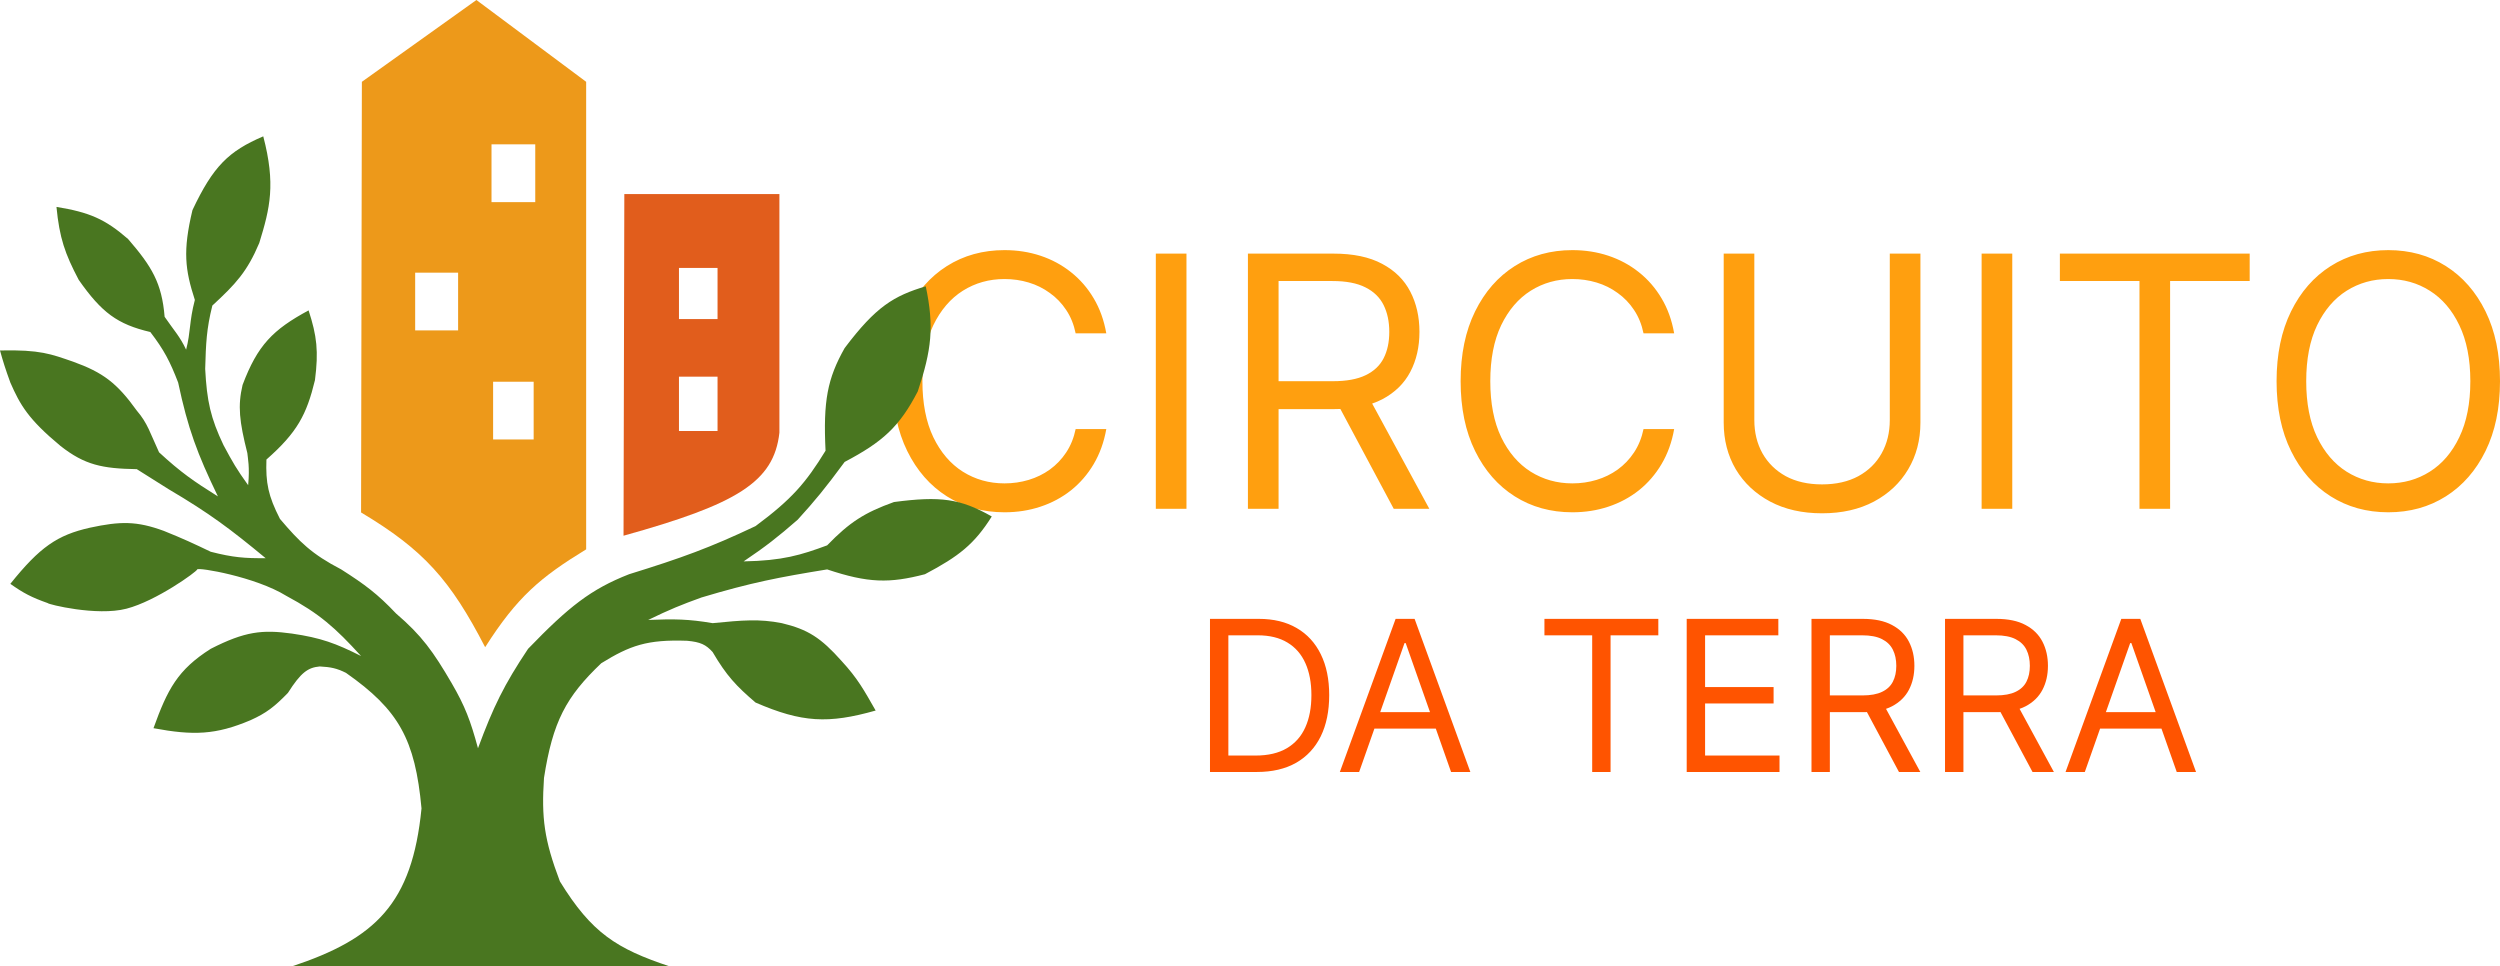 <svg width="119" height="46" viewBox="0 0 119 46" fill="none" xmlns="http://www.w3.org/2000/svg">
<path d="M52.66 15.868H51.201C51.115 15.445 50.964 15.073 50.749 14.753C50.537 14.432 50.278 14.164 49.972 13.946C49.67 13.725 49.335 13.558 48.966 13.448C48.598 13.337 48.213 13.282 47.813 13.282C47.084 13.282 46.423 13.467 45.831 13.839C45.243 14.211 44.774 14.759 44.425 15.482C44.08 16.206 43.907 17.094 43.907 18.145C43.907 19.197 44.08 20.085 44.425 20.809C44.774 21.532 45.243 22.08 45.831 22.452C46.423 22.823 47.084 23.009 47.813 23.009C48.213 23.009 48.598 22.954 48.966 22.843C49.335 22.732 49.67 22.568 49.972 22.351C50.278 22.129 50.537 21.858 50.749 21.538C50.964 21.214 51.115 20.842 51.201 20.423H52.66C52.55 21.044 52.35 21.599 52.06 22.09C51.77 22.58 51.409 22.997 50.978 23.341C50.547 23.681 50.062 23.941 49.525 24.118C48.992 24.296 48.421 24.385 47.813 24.385C46.786 24.385 45.872 24.132 45.072 23.626C44.272 23.12 43.643 22.4 43.184 21.467C42.725 20.534 42.496 19.427 42.496 18.145C42.496 16.864 42.725 15.757 43.184 14.824C43.643 13.891 44.272 13.171 45.072 12.665C45.872 12.159 46.786 11.906 47.813 11.906C48.421 11.906 48.992 11.995 49.525 12.172C50.062 12.351 50.547 12.611 50.978 12.955C51.409 13.296 51.77 13.711 52.06 14.201C52.35 14.687 52.55 15.243 52.66 15.868ZM56.476 12.072V24.219H55.017V12.072H56.476ZM59.401 24.219V12.072H63.472C64.413 12.072 65.185 12.234 65.789 12.558C66.393 12.878 66.84 13.319 67.13 13.881C67.421 14.442 67.566 15.081 67.566 15.797C67.566 16.512 67.421 17.147 67.13 17.701C66.84 18.254 66.395 18.689 65.795 19.006C65.195 19.318 64.429 19.474 63.495 19.474H60.201V18.145H63.448C64.091 18.145 64.609 18.05 65.001 17.861C65.397 17.671 65.683 17.402 65.86 17.054C66.04 16.702 66.13 16.283 66.13 15.797C66.13 15.31 66.04 14.885 65.86 14.521C65.68 14.158 65.391 13.877 64.995 13.679C64.599 13.477 64.076 13.377 63.425 13.377H60.86V24.219H59.401ZM65.072 18.762L68.036 24.219H66.342L63.425 18.762H65.072ZM79.69 15.868H78.232C78.145 15.445 77.994 15.073 77.779 14.753C77.567 14.432 77.308 14.164 77.002 13.946C76.7 13.725 76.365 13.558 75.996 13.448C75.628 13.337 75.243 13.282 74.843 13.282C74.114 13.282 73.453 13.467 72.861 13.839C72.273 14.211 71.804 14.759 71.455 15.482C71.11 16.206 70.938 17.094 70.938 18.145C70.938 19.197 71.11 20.085 71.455 20.809C71.804 21.532 72.273 22.08 72.861 22.452C73.453 22.823 74.114 23.009 74.843 23.009C75.243 23.009 75.628 22.954 75.996 22.843C76.365 22.732 76.7 22.568 77.002 22.351C77.308 22.129 77.567 21.858 77.779 21.538C77.994 21.214 78.145 20.842 78.232 20.423H79.69C79.581 21.044 79.381 21.599 79.09 22.09C78.8 22.58 78.439 22.997 78.008 23.341C77.577 23.681 77.092 23.941 76.555 24.118C76.022 24.296 75.451 24.385 74.843 24.385C73.816 24.385 72.902 24.132 72.102 23.626C71.302 23.12 70.673 22.4 70.214 21.467C69.755 20.534 69.526 19.427 69.526 18.145C69.526 16.864 69.755 15.757 70.214 14.824C70.673 13.891 71.302 13.171 72.102 12.665C72.902 12.159 73.816 11.906 74.843 11.906C75.451 11.906 76.022 11.995 76.555 12.172C77.092 12.351 77.577 12.611 78.008 12.955C78.439 13.296 78.8 13.711 79.09 14.201C79.381 14.687 79.581 15.243 79.69 15.868ZM89.954 12.072H91.412V20.115C91.412 20.945 91.218 21.686 90.83 22.339C90.446 22.988 89.902 23.5 89.2 23.875C88.499 24.247 87.675 24.433 86.73 24.433C85.784 24.433 84.961 24.247 84.26 23.875C83.558 23.5 83.013 22.988 82.624 22.339C82.24 21.686 82.048 20.945 82.048 20.115V12.072H83.506V19.996C83.506 20.589 83.636 21.117 83.894 21.58C84.154 22.038 84.522 22.4 85 22.665C85.483 22.926 86.059 23.057 86.73 23.057C87.4 23.057 87.977 22.926 88.46 22.665C88.942 22.4 89.31 22.038 89.565 21.58C89.824 21.117 89.954 20.589 89.954 19.996V12.072ZM95.784 12.072V24.219H94.325V12.072H95.784ZM98.05 13.377V12.072H107.085V13.377H103.297V24.219H101.839V13.377H98.05ZM119 18.145C119 19.427 118.771 20.534 118.312 21.467C117.853 22.4 117.223 23.12 116.423 23.626C115.623 24.132 114.71 24.385 113.682 24.385C112.655 24.385 111.741 24.132 110.941 23.626C110.141 23.12 109.512 22.4 109.053 21.467C108.594 20.534 108.365 19.427 108.365 18.145C108.365 16.864 108.594 15.757 109.053 14.824C109.512 13.891 110.141 13.171 110.941 12.665C111.741 12.159 112.655 11.906 113.682 11.906C114.71 11.906 115.623 12.159 116.423 12.665C117.223 13.171 117.853 13.891 118.312 14.824C118.771 15.757 119 16.864 119 18.145ZM117.588 18.145C117.588 17.094 117.413 16.206 117.064 15.482C116.719 14.759 116.25 14.211 115.658 13.839C115.07 13.467 114.412 13.282 113.682 13.282C112.952 13.282 112.292 13.467 111.7 13.839C111.111 14.211 110.643 14.759 110.294 15.482C109.948 16.206 109.776 17.094 109.776 18.145C109.776 19.197 109.948 20.085 110.294 20.809C110.643 21.532 111.111 22.08 111.7 22.452C112.292 22.823 112.952 23.009 113.682 23.009C114.412 23.009 115.07 22.823 115.658 22.452C116.25 22.08 116.719 21.532 117.064 20.809C117.413 20.085 117.588 19.197 117.588 18.145Z" fill="#FF9F0F"/>
<path d="M59.825 36.746H57.595V29.458H59.924C60.625 29.458 61.225 29.604 61.724 29.896C62.223 30.185 62.605 30.601 62.871 31.145C63.137 31.686 63.27 32.333 63.27 33.088C63.27 33.847 63.136 34.501 62.868 35.049C62.599 35.594 62.209 36.014 61.696 36.309C61.183 36.6 60.559 36.746 59.825 36.746ZM58.47 35.964H59.769C60.367 35.964 60.862 35.847 61.255 35.615C61.648 35.382 61.941 35.051 62.133 34.622C62.327 34.192 62.423 33.681 62.423 33.088C62.423 32.499 62.328 31.993 62.137 31.568C61.947 31.141 61.662 30.814 61.283 30.586C60.904 30.356 60.432 30.241 59.868 30.241H58.47V35.964ZM64.695 36.746H63.777L66.431 29.458H67.335L69.989 36.746H69.071L66.911 30.611H66.855L64.695 36.746ZM65.034 33.899H68.733V34.682H65.034V33.899ZM73.515 30.241V29.458H78.936V30.241H76.663V36.746H75.788V30.241H73.515ZM80.287 36.746V29.458H84.649V30.241H81.162V32.704H84.423V33.486H81.162V35.964H84.705V36.746H80.287ZM86.227 36.746V29.458H88.668C89.233 29.458 89.697 29.555 90.059 29.75C90.422 29.942 90.69 30.206 90.864 30.543C91.038 30.88 91.125 31.263 91.125 31.693C91.125 32.122 91.038 32.503 90.864 32.835C90.69 33.167 90.422 33.428 90.063 33.618C89.703 33.806 89.243 33.899 88.683 33.899H86.706V33.102H88.654C89.04 33.102 89.351 33.045 89.586 32.931C89.824 32.818 89.996 32.656 90.101 32.447C90.21 32.236 90.264 31.985 90.264 31.693C90.264 31.401 90.21 31.146 90.101 30.928C89.993 30.709 89.82 30.541 89.583 30.422C89.345 30.301 89.031 30.241 88.64 30.241H87.101V36.746H86.227ZM89.628 33.472L91.407 36.746H90.391L88.64 33.472H89.628ZM92.583 36.746V29.458H95.026C95.591 29.458 96.054 29.555 96.416 29.75C96.779 29.942 97.047 30.206 97.221 30.543C97.395 30.88 97.482 31.263 97.482 31.693C97.482 32.122 97.395 32.503 97.221 32.835C97.047 33.167 96.78 33.428 96.42 33.618C96.06 33.806 95.6 33.899 95.04 33.899H93.064V33.102H95.012C95.398 33.102 95.708 33.045 95.943 32.931C96.181 32.818 96.353 32.656 96.459 32.447C96.567 32.236 96.621 31.985 96.621 31.693C96.621 31.401 96.567 31.146 96.459 30.928C96.351 30.709 96.178 30.541 95.94 30.422C95.702 30.301 95.388 30.241 94.998 30.241H93.459V36.746H92.583ZM95.986 33.472L97.765 36.746H96.748L94.998 33.472H95.986ZM99.237 36.746H98.32L100.974 29.458H101.878L104.531 36.746H103.613L101.453 30.611H101.397L99.237 36.746ZM99.576 33.899H103.275V34.682H99.576V33.899Z" fill="#FF5400"/>
<path fill-rule="evenodd" clip-rule="evenodd" d="M37.1 20.595C36.839 22.949 35.074 24 29.68 25.5L29.718 9.238H37.1V20.595ZM34.155 17.929H32.319V20.517H34.155V17.929ZM32.319 12.753H34.155V15.187H32.319V12.753Z" fill="#E15D1C"/>
<path d="M20.064 38.48C19.617 43.023 17.87 44.678 13.894 46H31.876C29.351 45.159 28.163 44.413 26.651 41.954C25.903 39.977 25.768 38.936 25.894 37.029C26.313 34.348 26.938 33.172 28.62 31.57C29.989 30.726 30.8 30.433 32.709 30.501C33.342 30.56 33.601 30.683 33.92 31.036C34.58 32.162 35.049 32.659 35.964 33.441C38.17 34.396 39.423 34.461 41.681 33.822C41.127 32.851 40.83 32.299 40.053 31.456C39.078 30.363 38.46 29.959 37.214 29.662C36.147 29.453 35.355 29.52 33.92 29.662C32.779 29.467 32.097 29.458 30.854 29.509C31.891 29.004 32.439 28.784 33.39 28.44C35.777 27.725 37.074 27.479 39.372 27.104C41.325 27.757 42.337 27.773 44.028 27.333C45.648 26.477 46.384 25.898 47.208 24.584C45.717 23.737 44.767 23.604 42.552 23.897C41.154 24.4 40.444 24.852 39.372 25.959C38.124 26.42 37.252 26.689 35.397 26.722C36.456 26.007 37.017 25.569 37.971 24.737C38.793 23.833 39.277 23.248 40.205 21.988C42.021 21.03 42.812 20.317 43.687 18.629C44.345 16.651 44.472 15.553 44.066 13.628C42.548 14.083 41.701 14.584 40.205 16.568C39.386 18.02 39.18 19.083 39.296 21.454C38.359 22.98 37.697 23.756 35.964 25.042C33.796 26.069 32.457 26.555 29.945 27.333C28.131 28.043 27.073 28.878 25.137 30.883C23.993 32.596 23.483 33.641 22.752 35.617C22.398 34.309 22.14 33.621 21.503 32.525C20.622 31.014 20.072 30.246 18.853 29.203C17.968 28.268 17.374 27.827 16.241 27.104C14.834 26.373 14.259 25.797 13.326 24.699C12.763 23.601 12.644 22.982 12.682 21.874C14.147 20.586 14.594 19.739 14.992 18.095C15.168 16.72 15.086 15.997 14.689 14.774C12.99 15.692 12.26 16.428 11.546 18.324C11.311 19.319 11.392 20.055 11.774 21.569C11.794 21.817 11.895 22.219 11.812 23.096C11.242 22.299 11.096 22.038 10.638 21.187C10.024 19.895 9.848 19.098 9.767 17.56C9.802 16.344 9.827 15.665 10.108 14.544C11.21 13.53 11.765 12.934 12.341 11.567C12.857 9.895 13.126 8.765 12.531 6.49C10.879 7.197 10.145 7.916 9.161 10.002C8.696 11.949 8.808 12.836 9.275 14.277C9.001 15.325 9.081 15.797 8.859 16.644C8.57 16.022 8.267 15.71 7.836 15.079C7.703 13.469 7.228 12.687 6.095 11.376C5.008 10.431 4.257 10.104 2.688 9.849C2.831 11.326 3.09 12.074 3.748 13.323C4.843 14.883 5.586 15.435 7.155 15.804C7.814 16.665 8.089 17.2 8.48 18.209C8.947 20.406 9.385 21.586 10.373 23.63C9.226 22.913 8.599 22.479 7.571 21.53C7.143 20.608 7.03 20.149 6.511 19.545C5.571 18.236 4.907 17.73 3.483 17.217C2.426 16.854 1.922 16.639 0 16.682C0.149 17.221 0.253 17.551 0.492 18.209C0.96 19.279 1.35 19.958 2.877 21.225C4.035 22.136 4.871 22.305 6.511 22.332L8.026 23.286C9.985 24.442 10.968 25.183 12.644 26.569C11.662 26.578 11.098 26.538 10.032 26.264C9.2 25.866 8.729 25.645 7.799 25.271C6.505 24.795 5.725 24.807 4.278 25.119C2.726 25.469 1.896 26.04 0.492 27.791C1.117 28.234 1.505 28.436 2.271 28.707C2.269 28.761 4.597 29.343 6.019 28.974C7.441 28.606 9.375 27.206 9.389 27.104C9.422 26.995 12.151 27.45 13.629 28.363C15.208 29.21 15.958 29.878 17.187 31.227C15.987 30.624 15.28 30.36 13.894 30.158C12.492 29.965 11.664 30.049 10.032 30.883C8.455 31.881 7.972 32.814 7.306 34.662C9.207 35.017 10.272 34.981 11.925 34.281C12.685 33.939 13.067 33.637 13.704 32.983C14.323 32.012 14.652 31.775 15.219 31.723C15.75 31.751 16.028 31.809 16.468 32.028C18.982 33.792 19.76 35.19 20.064 38.48Z" fill="#497620"/>
<path fill-rule="evenodd" clip-rule="evenodd" d="M23.093 30.807C21.438 27.603 20.168 26.175 17.187 24.393L17.225 3.894L22.677 0L27.901 3.894V26.149C25.734 27.476 24.624 28.399 23.093 30.807ZM25.402 18.171H23.472V20.919H25.402V18.171ZM19.762 15.728H21.806V12.979H19.762V15.728ZM25.478 6.871H23.396V9.62H25.478V6.871Z" fill="#ED991A"/>
</svg>
